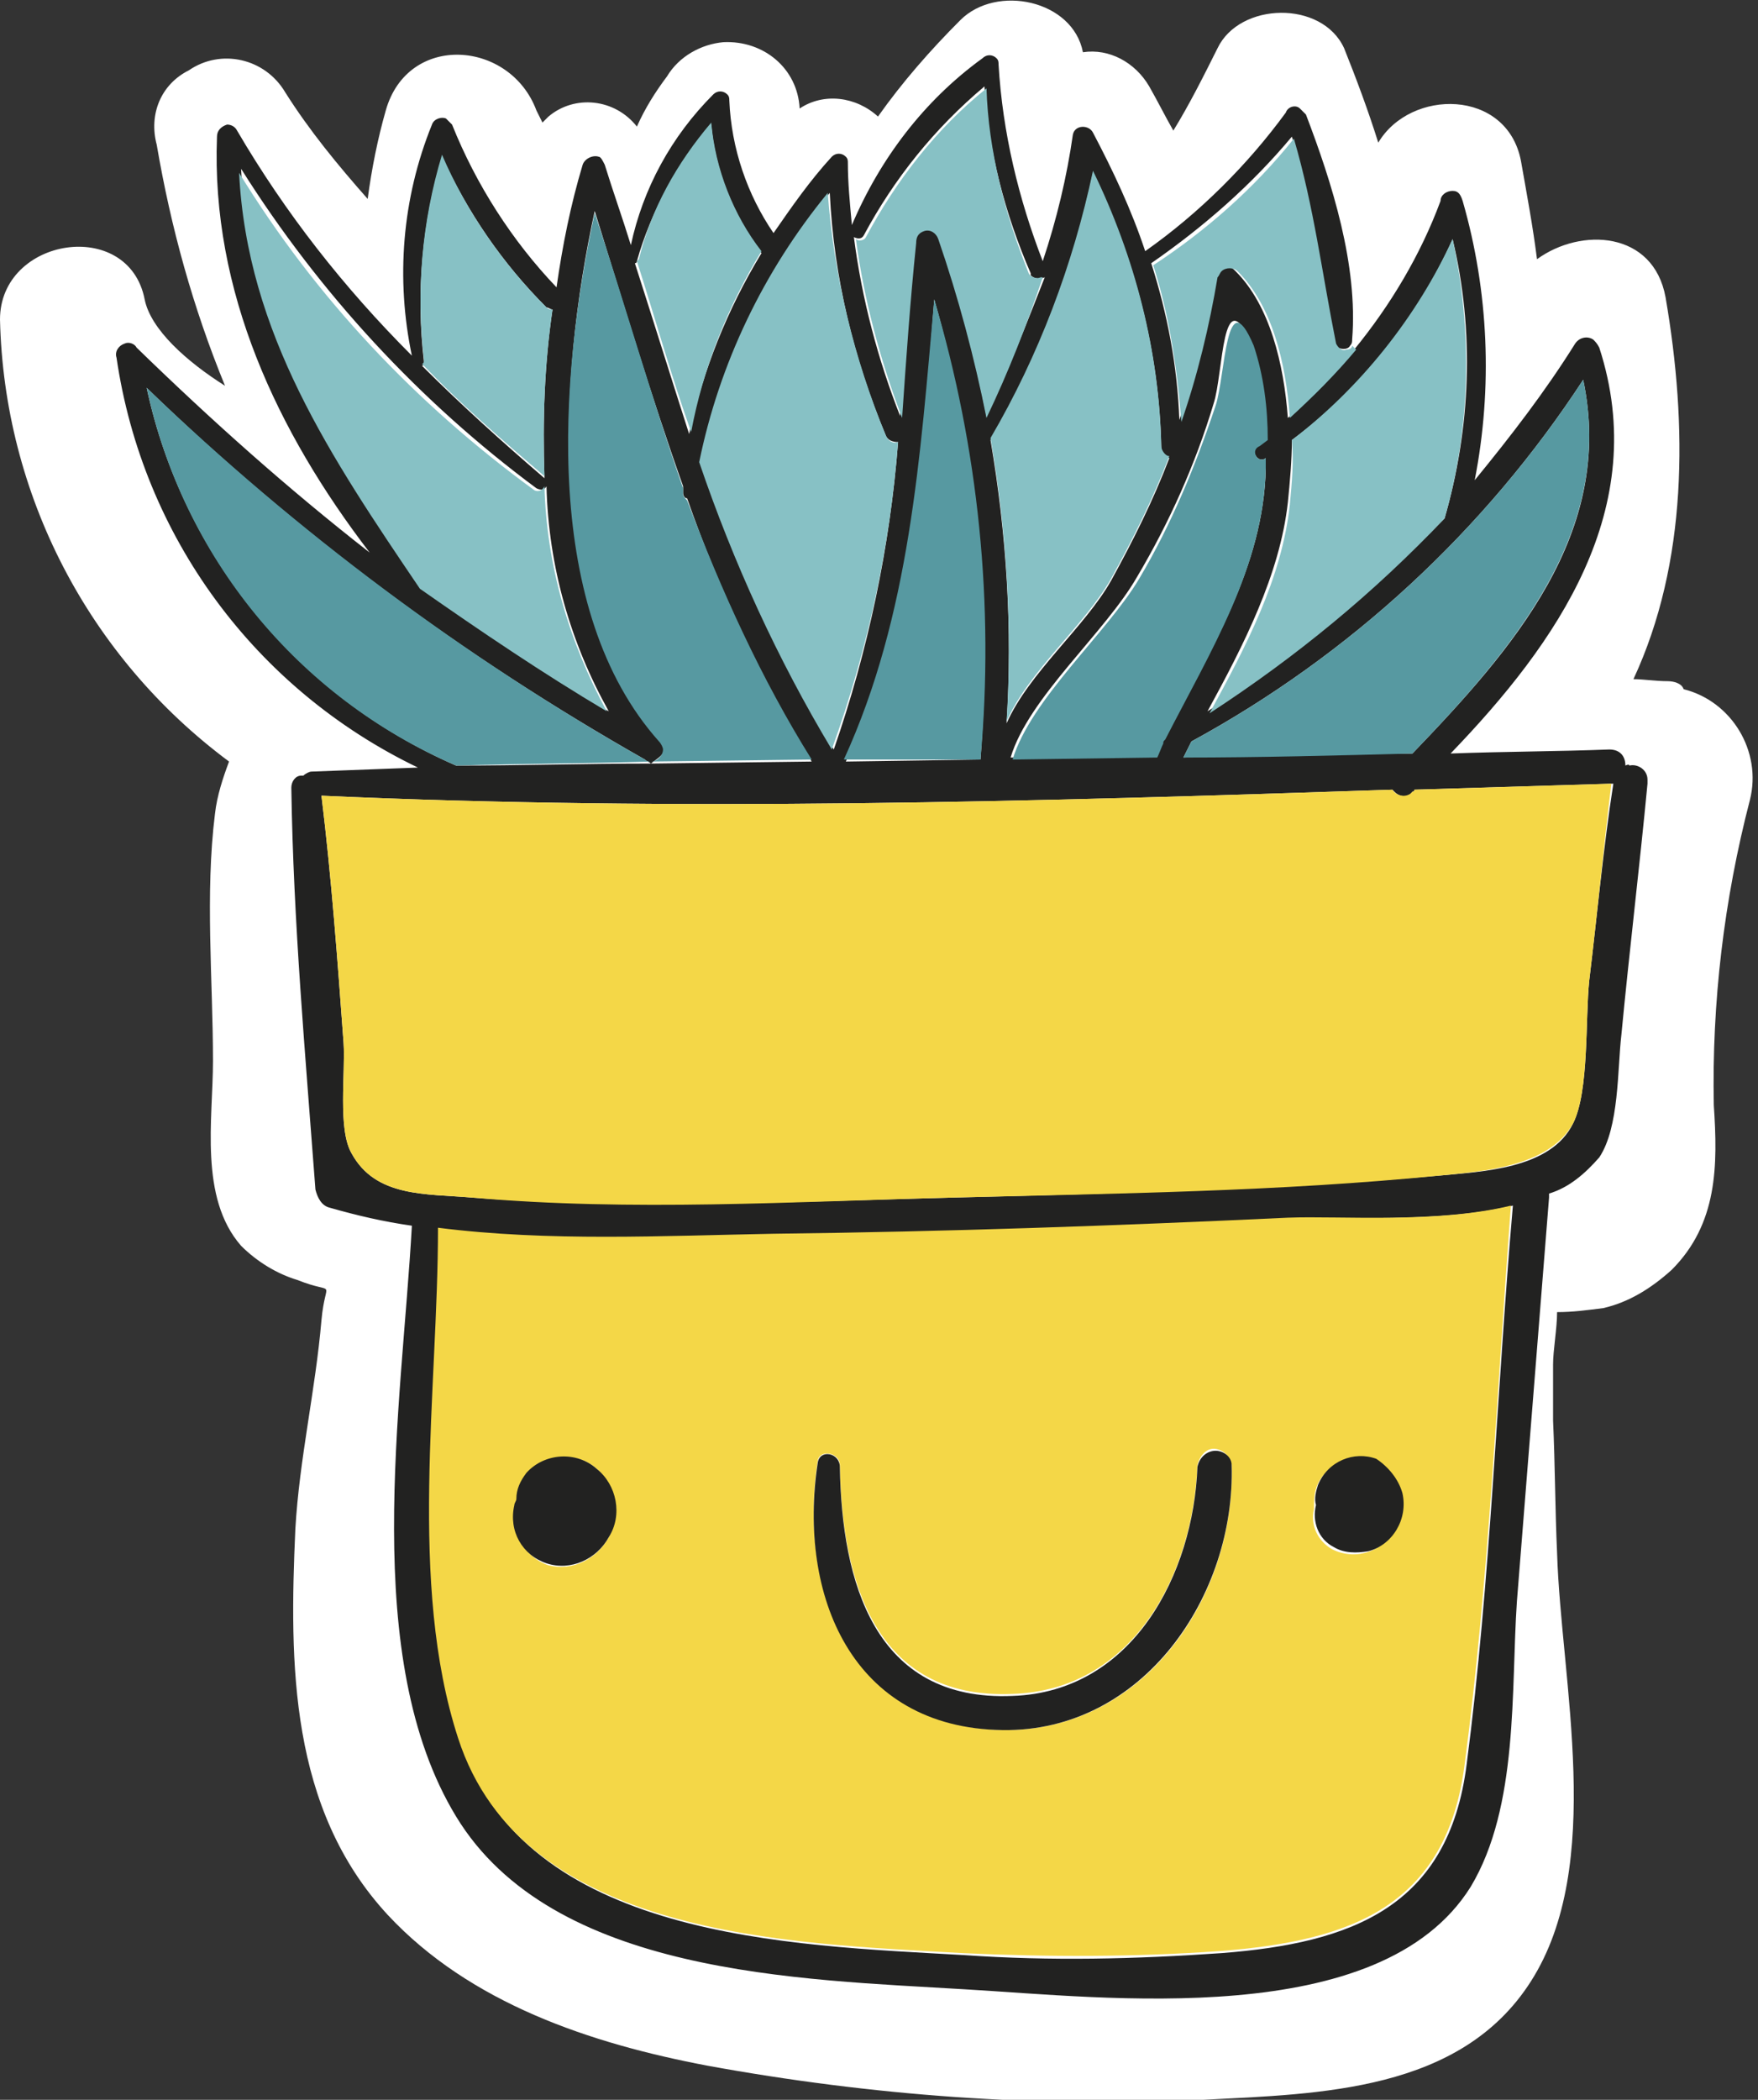 <?xml version="1.0" encoding="utf-8"?>
<!-- Generator: Adobe Illustrator 23.0.1, SVG Export Plug-In . SVG Version: 6.00 Build 0)  -->
<svg version="1.1" id="Camada_1" xmlns="http://www.w3.org/2000/svg" xmlns:xlink="http://www.w3.org/1999/xlink" x="0px" y="0px"
	 viewBox="0 0 87.5 104.5" style="enable-background:new 0 0 87.5 104.5;" xml:space="preserve">
<rect x="0" y="0" width="87.5" height="104.5" fill="#333333" stroke="none"/>
<style type="text/css">
	.st0{fill:#FFFFFF;}
	.st1{fill:#222221;}
	.st2{fill:#F4D747;}
	.st3{fill:#5799A1;}
	.st4{fill:#87C1C5;}
</style>
<title>Ativo 16</title>
<g>
	<g id="OBJECTS">
		<path class="st0" d="M83,33.9c-0.6,0-1.2-0.1-1.7-0.1c2.7-5.8,2.7-12.6,1.6-19c-0.6-3.3-4.2-3.5-6.4-1.9C76.3,11.3,76,9.7,75.7,8
			c-0.7-3.6-5.5-3.6-7.1-0.9c-0.5-1.6-1.1-3.2-1.7-4.7c-1.1-2.4-5.2-2.3-6.3,0c-0.7,1.4-1.4,2.8-2.2,4.1C58,5.8,57.6,5,57.2,4.3
			c-0.7-1.2-2-1.9-3.3-1.7c-0.5-2.6-4.3-3.4-6.1-1.6c-1.5,1.5-2.9,3.1-4.1,4.8c-1.1-1-2.7-1.2-3.9-0.4c-0.1-2-1.8-3.4-3.8-3.3
			c-1.1,0.1-2.2,0.7-2.8,1.7c-0.6,0.8-1.1,1.6-1.5,2.5c-1.1-1.4-3.1-1.6-4.4-0.5C27.2,5.9,27.1,6,27,6.1c-0.1-0.2-0.2-0.4-0.3-0.6
			c-1.3-3.5-6.4-3.9-7.5,0c-0.4,1.4-0.7,2.9-0.9,4.4c-1.5-1.7-2.9-3.4-4.1-5.3c-1-1.7-3.2-2.2-4.8-1.1C8,4.2,7.4,5.7,7.8,7.2
			c0.7,4.1,1.8,8.1,3.4,12c-1.9-1.2-3.7-2.8-4-4.3c-0.8-4.1-7.2-3.1-7.2,1c0.2,8.7,4.4,16.8,11.4,22c-0.3,0.8-0.6,1.7-0.7,2.6
			c-0.5,4-0.1,8.3-0.1,12.3c0,2.9-0.7,6.8,1.4,9.2c0.8,0.8,1.8,1.4,2.8,1.7c2,0.8,1.4-0.2,1.2,2c-0.3,3.5-1.1,6.9-1.3,10.4
			c-0.3,6.7-0.3,13.9,4.6,19.2c4.1,4.4,10.1,6.4,15.9,7.5c8.2,1.5,16.5,2.1,24.7,1.7c5.8-0.3,12.8-0.4,16.3-5.9
			c3.7-5.8,1.5-14.9,1.3-21.3c-0.1-2.2-0.1-4.4-0.2-6.6c0-0.9,0-1.9,0-2.8c0-0.7,0.2-1.8,0.2-2.6c0.8,0,1.5-0.1,2.3-0.2
			c1.3-0.3,2.4-1,3.4-1.9c2.3-2.3,2.3-5.2,2.1-8.2c-0.1-5.1,0.5-10.2,1.8-15.2c0.6-2.4-0.9-4.9-3.3-5.5C83.7,34,83.3,33.9,83,33.9z"
			/>
		<path class="st1" d="M81.1,38.1c0.4-0.1,0.9,0.2,0.9,0.7c0,0.1,0,0.1,0,0.2c-0.4,4.2-0.9,8.3-1.3,12.5c-0.2,1.7-0.1,4.6-1.1,6.1
			c-0.7,0.8-1.5,1.5-2.5,1.8c0,0.1,0,0.1,0,0.2l-1.6,20.1c-0.3,4.4,0.1,10.2-2.3,14.2C68.7,101.1,55,99.4,48,99
			c-8.2-0.5-20.5-0.7-25.3-8.6S20,70,20.5,61c-1.4-0.2-2.7-0.5-4.1-0.9c-0.4-0.1-0.6-0.5-0.7-0.9c-0.5-6.7-1.1-13.3-1.2-20
			c0-0.3,0.2-0.6,0.5-0.6c0,0,0,0,0.1,0c0.1-0.1,0.3-0.2,0.4-0.2l5.3-0.2c-8.1-3.9-13.7-11.5-15-20.4c-0.1-0.3,0.1-0.6,0.4-0.7
			c0.2-0.1,0.5,0,0.6,0.2c3.7,3.6,7.5,7,11.6,10.2c-4.6-6-7.9-13-7.6-20.7c0-0.3,0.2-0.5,0.5-0.6c0.2,0,0.4,0.1,0.5,0.3
			c2.4,4.1,5.3,7.8,8.7,11.2c-0.8-3.8-0.5-7.8,1-11.5c0.1-0.3,0.5-0.4,0.7-0.3c0.1,0.1,0.2,0.2,0.3,0.3c1.2,3,3,5.8,5.2,8.1
			c0.3-2.1,0.7-4.1,1.3-6.1c0.1-0.3,0.5-0.5,0.8-0.4C29.9,7.8,30,8,30.1,8.2c0.4,1.3,0.9,2.7,1.3,4c0.6-2.8,2-5.4,4.1-7.5
			c0.2-0.2,0.5-0.2,0.7,0c0.1,0.1,0.1,0.2,0.1,0.3c0.1,2.4,0.9,4.7,2.2,6.6c0.9-1.3,1.8-2.6,2.9-3.8c0.2-0.2,0.5-0.2,0.7,0
			c0.1,0.1,0.1,0.2,0.1,0.3c0,1,0.1,2,0.2,3.1c1.4-3.3,3.6-6.2,6.5-8.3c0.2-0.2,0.5-0.2,0.7,0c0.1,0.1,0.1,0.2,0.1,0.3
			c0.2,3.4,1,6.7,2.2,9.8c0.7-2.1,1.2-4.2,1.5-6.3c0.1-0.5,0.8-0.5,1-0.1c1,1.9,1.9,3.8,2.6,5.9c2.7-1.9,5.1-4.3,7-6.9
			c0.1-0.3,0.5-0.4,0.7-0.2c0.1,0.1,0.2,0.2,0.3,0.3c1.3,3.4,2.6,7.5,2.3,11.2c0,0.1,0,0.2-0.1,0.3c-0.1,0.2-0.4,0.2-0.6,0.1
			c-0.1-0.1-0.2-0.2-0.2-0.3c-0.7-3.4-1.1-6.8-2.1-10.2c-2,2.4-4.4,4.5-7,6.3c0.8,2.5,1.3,5.1,1.4,7.8c0.8-2.4,1.4-4.8,1.8-7.2
			c0.1-0.3,0.4-0.5,0.7-0.4c0.1,0,0.2,0.1,0.3,0.2c1.7,1.7,2.4,4.6,2.6,7.3c1.2-1,2.3-2.1,3.3-3.4c1.8-2.2,3.3-4.7,4.3-7.4
			c0-0.3,0.3-0.5,0.6-0.5c0.3,0,0.4,0.2,0.5,0.5c1.3,4.5,1.5,9.3,0.6,13.9c1.8-2.2,3.5-4.4,5-6.8c0.2-0.3,0.6-0.4,0.9-0.2
			c0.1,0.1,0.2,0.2,0.3,0.4c2.6,8-2.1,14.7-7.4,20.2c2.7-0.1,5.3-0.1,7.9-0.2c0.5,0,0.8,0.3,0.8,0.8C81.1,38,81.1,38.1,81.1,38.1z
			 M80.3,39L80.3,39l-9.9,0.3c0,0.1-0.1,0.1-0.1,0.1c-0.2,0.3-0.6,0.3-0.9,0c0,0-0.1-0.1-0.1-0.1c-17.7,0.6-35.6,1.1-53.3,0.3
			c0.5,4.1,0.8,8.2,1.1,12.3c0.1,1.5-0.3,4.3,0.4,5.5c1.2,2.2,3.7,2,6,2.2c7.9,0.6,16,0.2,23.9,0c8.1-0.2,16.3-0.4,24.3-1.1
			c2-0.2,5.5-0.3,6.6-2.6c0.8-1.6,0.6-5.2,0.8-7.1C79.5,45.5,79.8,42.2,80.3,39L80.3,39z M70.3,37.5c5-5.2,10.1-11,8.5-18.6
			c-4.9,7.5-11.6,13.7-19.5,18l-0.4,0.8C62.7,37.6,66.5,37.5,70.3,37.5L70.3,37.5z M73,87.8c1.2-9.2,1.5-18.6,2.3-27.8
			c-3.7,0.9-8.5,0.5-11.1,0.7c-8.5,0.5-17.1,0.7-25.6,0.8c-5.5,0.1-11.2,0.4-16.7-0.3c0,8.1-1.5,17.7,1,25.4
			c3.2,9.9,16.4,10.2,25.1,10.7c4.3,0.3,8.5,0.2,12.8-0.1C67.3,96.7,72.1,94.9,73,87.8z M71.9,25.8c1.3-4.5,1.5-9.3,0.4-13.9
			c-1.8,4-4.5,7.4-8,10c0,1-0.1,2.1-0.2,3.1c-0.4,3.6-2.2,7.1-4,10.4C64.4,32.7,68.4,29.4,71.9,25.8L71.9,25.8z M63,23.3
			c0-0.2,0-0.4,0-0.5l0,0c-0.4,0.3-0.8-0.4-0.4-0.7l0.4-0.3c0.1-1.6-0.2-3.2-0.7-4.7c-1.5-3.3-1.4,1.5-1.9,3c-0.9,3-2.2,5.9-3.8,8.6
			c-1.6,2.8-5.4,6-6.3,9l7.2-0.1c0.1-0.2,0.2-0.5,0.3-0.7c0-0.1,0-0.2,0.1-0.2C60.2,32.5,62.9,28.2,63,23.3z M58.2,22.8
			c-0.2-0.1-0.4-0.3-0.4-0.5c-0.1-4.8-1.3-9.4-3.4-13.7c-1,4.7-2.7,9.2-5.1,13.3c0.8,4.7,1.1,9.4,0.8,14.1c1.1-2.5,3.9-4.8,5.2-7.1
			C56.4,26.9,57.4,24.9,58.2,22.8L58.2,22.8z M52,13.8c-0.2,0.1-0.5,0.1-0.7-0.1c0,0,0,0,0-0.1C50,10.6,49.2,7.5,49,4.3
			c-2.5,2.1-4.5,4.6-6,7.4c-0.1,0.2-0.3,0.2-0.5,0.1c0,0,0,0,0,0c0.4,3.1,1.2,6.1,2.3,8.9c0.3-2.9,0.5-5.8,0.7-8.7
			c0-0.3,0.3-0.6,0.6-0.6c0.3,0,0.5,0.2,0.6,0.4c1,2.9,1.8,5.9,2.4,8.9C50.2,18.4,51.1,16.1,52,13.8L52,13.8z M48.8,37.8
			c0.6-7.7-0.2-15.5-2.3-22.9c-0.6,7.8-1.1,15.8-4.4,23L48.8,37.8z M44.7,22c-0.3,0-0.5-0.1-0.6-0.3c-1.6-3.8-2.6-7.9-2.8-12.1
			c-3.2,3.9-5.4,8.5-6.4,13.4c1.7,5,3.9,9.8,6.6,14.3C43.2,32.4,44.3,27.2,44.7,22z M32.4,38l8-0.1c-2.5-4.1-4.6-8.5-6.2-13.1
			c-0.1,0-0.2-0.1-0.2-0.3c0-0.1,0-0.2,0-0.3c-1.6-4.5-3-9.2-4.4-13.7c-1.8,8.3-2.5,19.9,3.3,26.3c0.2,0.2,0.2,0.6,0,0.8
			C32.7,37.8,32.5,37.9,32.4,38c-0.1-0.1-0.2-0.1-0.3-0.2c-9-5.1-17.4-11.3-24.8-18.5c1.8,8.4,7.6,15.4,15.4,18.8
			C25.9,38.1,29.1,38,32.4,38z M37.9,12.6c-1.4-1.9-2.3-4.1-2.5-6.4c-1.7,2-3,4.3-3.7,6.8c0,0,0,0.1-0.1,0.1
			c0.9,2.8,1.8,5.7,2.7,8.5C35,18.4,36.2,15.4,37.9,12.6L37.9,12.6z M30.3,35.4c-1.9-3.4-3-7.2-3.1-11.2c-0.1,0.2-0.3,0.2-0.5,0.1
			c0,0,0,0,0,0c-5.8-4.3-10.8-9.7-14.7-15.9c0.4,8.1,4.6,14.2,9,20.7C23.9,31.4,27,33.5,30.3,35.4z M27.5,15.4
			c-0.1,0-0.2-0.1-0.3-0.1c-2.2-2.2-3.9-4.7-5.2-7.5c-1,3.3-1.3,6.8-0.9,10.2c0,0.1,0,0.2-0.1,0.2c1.9,1.9,4,3.8,6.1,5.6
			C27,20.9,27.1,18.1,27.5,15.4L27.5,15.4z"/>
		<path class="st2" d="M80.2,39L80.2,39c-0.4,3.3-0.7,6.5-1.1,9.8c-0.2,1.9,0,5.5-0.8,7.1c-1.2,2.2-4.6,2.4-6.6,2.6
			c-8,0.8-16.2,0.9-24.3,1.1c-7.9,0.2-16,0.7-23.9,0c-2.3-0.2-4.8,0-6-2.2c-0.7-1.2-0.3-4-0.4-5.5c-0.3-4.1-0.6-8.2-1.1-12.3
			c17.7,0.8,35.5,0.3,53.3-0.3c0.2,0.3,0.6,0.4,0.9,0.2c0,0,0.1-0.1,0.1-0.1c0.1,0,0.1-0.1,0.1-0.1L80.2,39z"/>
		<path class="st3" d="M78.8,18.9c1.6,7.5-3.5,13.4-8.5,18.6c-3.8,0.1-7.6,0.2-11.4,0.2l0.4-0.8C67.2,32.6,73.9,26.4,78.8,18.9z"/>
		<path class="st2" d="M75.2,60c-0.7,9.3-1.1,18.7-2.3,27.8c-0.9,7.1-5.7,8.8-12.2,9.3c-4.3,0.3-8.5,0.3-12.8,0.1
			c-8.7-0.5-21.9-0.8-25.1-10.7c-2.5-7.7-1-17.3-1-25.4c5.5,0.7,11.2,0.4,16.7,0.3c8.6-0.1,17.1-0.4,25.6-0.8
			C66.7,60.5,71.5,60.9,75.2,60z M66.3,77.1c1.2,0.6,2.6,0.1,3.2-1.1c0.3-0.5,0.3-1.1,0.2-1.7c-0.3-1.2-1.5-1.9-2.7-1.6
			c-0.7,0.2-1.3,0.7-1.5,1.4c-0.1,0.3-0.1,0.7-0.1,1C65.2,75.9,65.6,76.7,66.3,77.1z M49.9,86.1c7,0.1,11.6-6.6,11.4-13.2
			c-0.1-0.5-0.5-0.8-0.9-0.8c-0.4,0-0.7,0.4-0.8,0.8c-0.2,5.3-3.1,11.2-9.2,11.4c-6.9,0.3-8.5-5.7-8.6-11.4c0-0.6-1-0.8-1.1-0.2
			C39.7,79.3,42.4,85.9,49.9,86.1L49.9,86.1z M30.3,76.5c0.6-1.1,0.3-2.6-0.6-3.4c-1-0.9-2.5-0.7-3.4,0.3c-0.3,0.4-0.5,0.8-0.5,1.3
			c-0.1,0.1-0.1,0.2-0.1,0.3c-0.3,1.2,0.4,2.5,1.6,2.9C28.5,78.2,29.7,77.6,30.3,76.5L30.3,76.5z"/>
		<path class="st4" d="M72.3,11.9c1,4.6,0.9,9.4-0.4,13.9c-3.5,3.7-7.4,6.9-11.7,9.7c1.8-3.3,3.6-6.7,4-10.4
			c0.1-1.1,0.2-2.1,0.1-3.2C67.7,19.3,70.5,15.8,72.3,11.9z"/>
		<path class="st1" d="M69.8,74.3c0.3,1.3-0.5,2.6-1.7,2.9c-0.6,0.1-1.2,0.1-1.7-0.2c-0.8-0.4-1.1-1.3-0.9-2.1c-0.1-0.3,0-0.7,0.1-1
			c0.5-1.2,1.8-1.7,2.9-1.3C69.1,73,69.6,73.6,69.8,74.3L69.8,74.3z"/>
		<path class="st4" d="M67.3,17.2l0.2,0.2c-1,1.2-2.1,2.3-3.3,3.4c-0.2-2.8-0.9-5.6-2.6-7.3c-0.2-0.2-0.6-0.2-0.8,0
			c-0.1,0.1-0.1,0.2-0.2,0.3c-0.4,2.4-1,4.9-1.8,7.2c-0.2-2.6-0.6-5.3-1.4-7.8c2.6-1.7,5-3.8,7-6.3c1,3.4,1.4,6.7,2.1,10.2
			c0.1,0.2,0.3,0.4,0.5,0.3C67.2,17.4,67.3,17.3,67.3,17.2z"/>
		<path class="st3" d="M63,22.8c0,0.2,0,0.4,0,0.5c-0.1,4.9-2.8,9.2-5,13.5c-0.1,0.1-0.1,0.1-0.1,0.2c-0.1,0.2-0.2,0.5-0.3,0.7
			l-7.2,0.1c0.9-3,4.7-6.3,6.3-9c1.6-2.7,2.8-5.6,3.8-8.6c0.5-1.5,0.5-6.3,1.9-3c0.5,1.5,0.7,3.1,0.7,4.7l-0.4,0.3
			C62.2,22.4,62.6,23.1,63,22.8L63,22.8z"/>
		<path class="st1" d="M61.3,72.9c0.2,6.5-4.4,13.3-11.4,13.2c-7.5-0.1-10.2-6.7-9.2-13.3c0.1-0.7,1.1-0.5,1.1,0.2
			c0.1,5.7,1.7,11.7,8.6,11.4c6-0.2,9-6.1,9.2-11.4c0.1-0.5,0.5-0.8,0.9-0.8C60.9,72.2,61.3,72.5,61.3,72.9z"/>
		<path class="st4" d="M57.8,22.2c0,0.2,0.2,0.5,0.4,0.5c-0.8,2.1-1.8,4.1-2.9,6.1c-1.3,2.3-4.1,4.6-5.2,7.1c0.3-4.7,0-9.5-0.8-14.1
			c2.4-4.1,4.1-8.6,5.1-13.3C56.5,12.8,57.7,17.5,57.8,22.2z"/>
		<path class="st4" d="M51.2,13.6c0.1,0.2,0.4,0.3,0.6,0.2c0,0,0,0,0.1,0c-0.8,2.4-1.7,4.7-2.8,7c-0.6-3-1.4-6-2.4-8.9
			c-0.1-0.3-0.4-0.5-0.7-0.4c-0.3,0.1-0.4,0.3-0.4,0.6c-0.3,2.9-0.5,5.8-0.7,8.7c-1.1-2.9-1.9-5.9-2.3-8.9c0.1,0.1,0.4,0.1,0.5-0.1
			c0,0,0,0,0,0c1.5-2.8,3.5-5.4,6-7.4C49.2,7.5,50,10.6,51.2,13.6z"/>
		<path class="st3" d="M46.5,14.9c2.2,7.4,3,15.2,2.3,22.9L42,37.8C45.3,30.6,45.8,22.7,46.5,14.9z"/>
		<path class="st4" d="M44.1,21.7c0.1,0.2,0.3,0.4,0.6,0.3c-0.4,5.2-1.5,10.3-3.3,15.3c-2.7-4.5-4.9-9.3-6.6-14.3
			c1-4.9,3.2-9.5,6.4-13.4C41.5,13.7,42.5,17.8,44.1,21.7z"/>
		<path class="st3" d="M40.4,37.8l-8,0.1l0,0c0.3,0,0.6-0.3,0.6-0.6c0-0.1-0.1-0.3-0.2-0.4c-5.8-6.5-5-18-3.2-26.3
			c1.5,4.5,2.8,9.1,4.4,13.7c0,0.1,0,0.2,0,0.3c0,0.1,0.1,0.2,0.2,0.3C35.9,29.4,37.9,33.8,40.4,37.8z"/>
		<path class="st4" d="M35.4,6.1c0.2,2.3,1.1,4.6,2.5,6.4c-1.7,2.8-2.9,5.8-3.5,9c-1-2.8-1.8-5.7-2.7-8.5c0,0,0.1-0.1,0.1-0.1
			C32.4,10.4,33.7,8.1,35.4,6.1z"/>
		<path class="st3" d="M32.4,37.9L32.4,37.9c-3.3,0.1-6.5,0.1-9.7,0.2C14.8,34.7,9.1,27.7,7.3,19.3c7.5,7.2,15.8,13.4,24.8,18.5
			C32.2,37.9,32.3,37.9,32.4,37.9z"/>
		<path class="st1" d="M29.7,73.1c1,0.8,1.3,2.3,0.6,3.4c-0.6,1.1-1.9,1.7-3.1,1.3c-1.2-0.4-1.9-1.6-1.6-2.9c0-0.1,0.1-0.2,0.1-0.3
			c0-0.5,0.2-0.9,0.5-1.3C27.1,72.3,28.7,72.2,29.7,73.1z"/>
		<path class="st4" d="M27.1,24.2c0.1,3.9,1.2,7.7,3.1,11.2c-3.2-1.9-6.3-4-9.3-6.1c-4.4-6.5-8.6-12.7-9-20.7
			c3.8,6.2,8.8,11.5,14.7,15.8C26.8,24.5,27,24.4,27.1,24.2C27.1,24.3,27.1,24.2,27.1,24.2z"/>
		<path class="st4" d="M27.2,15.3c0.1,0.1,0.2,0.1,0.3,0.1c-0.4,2.8-0.5,5.5-0.4,8.3c-2.1-1.8-4.2-3.6-6.1-5.6
			c0.1,0,0.1-0.1,0.1-0.2C20.7,14.5,21,11,22,7.7C23.2,10.5,25,13.1,27.2,15.3z"/>
	</g>
</g>
</svg>
